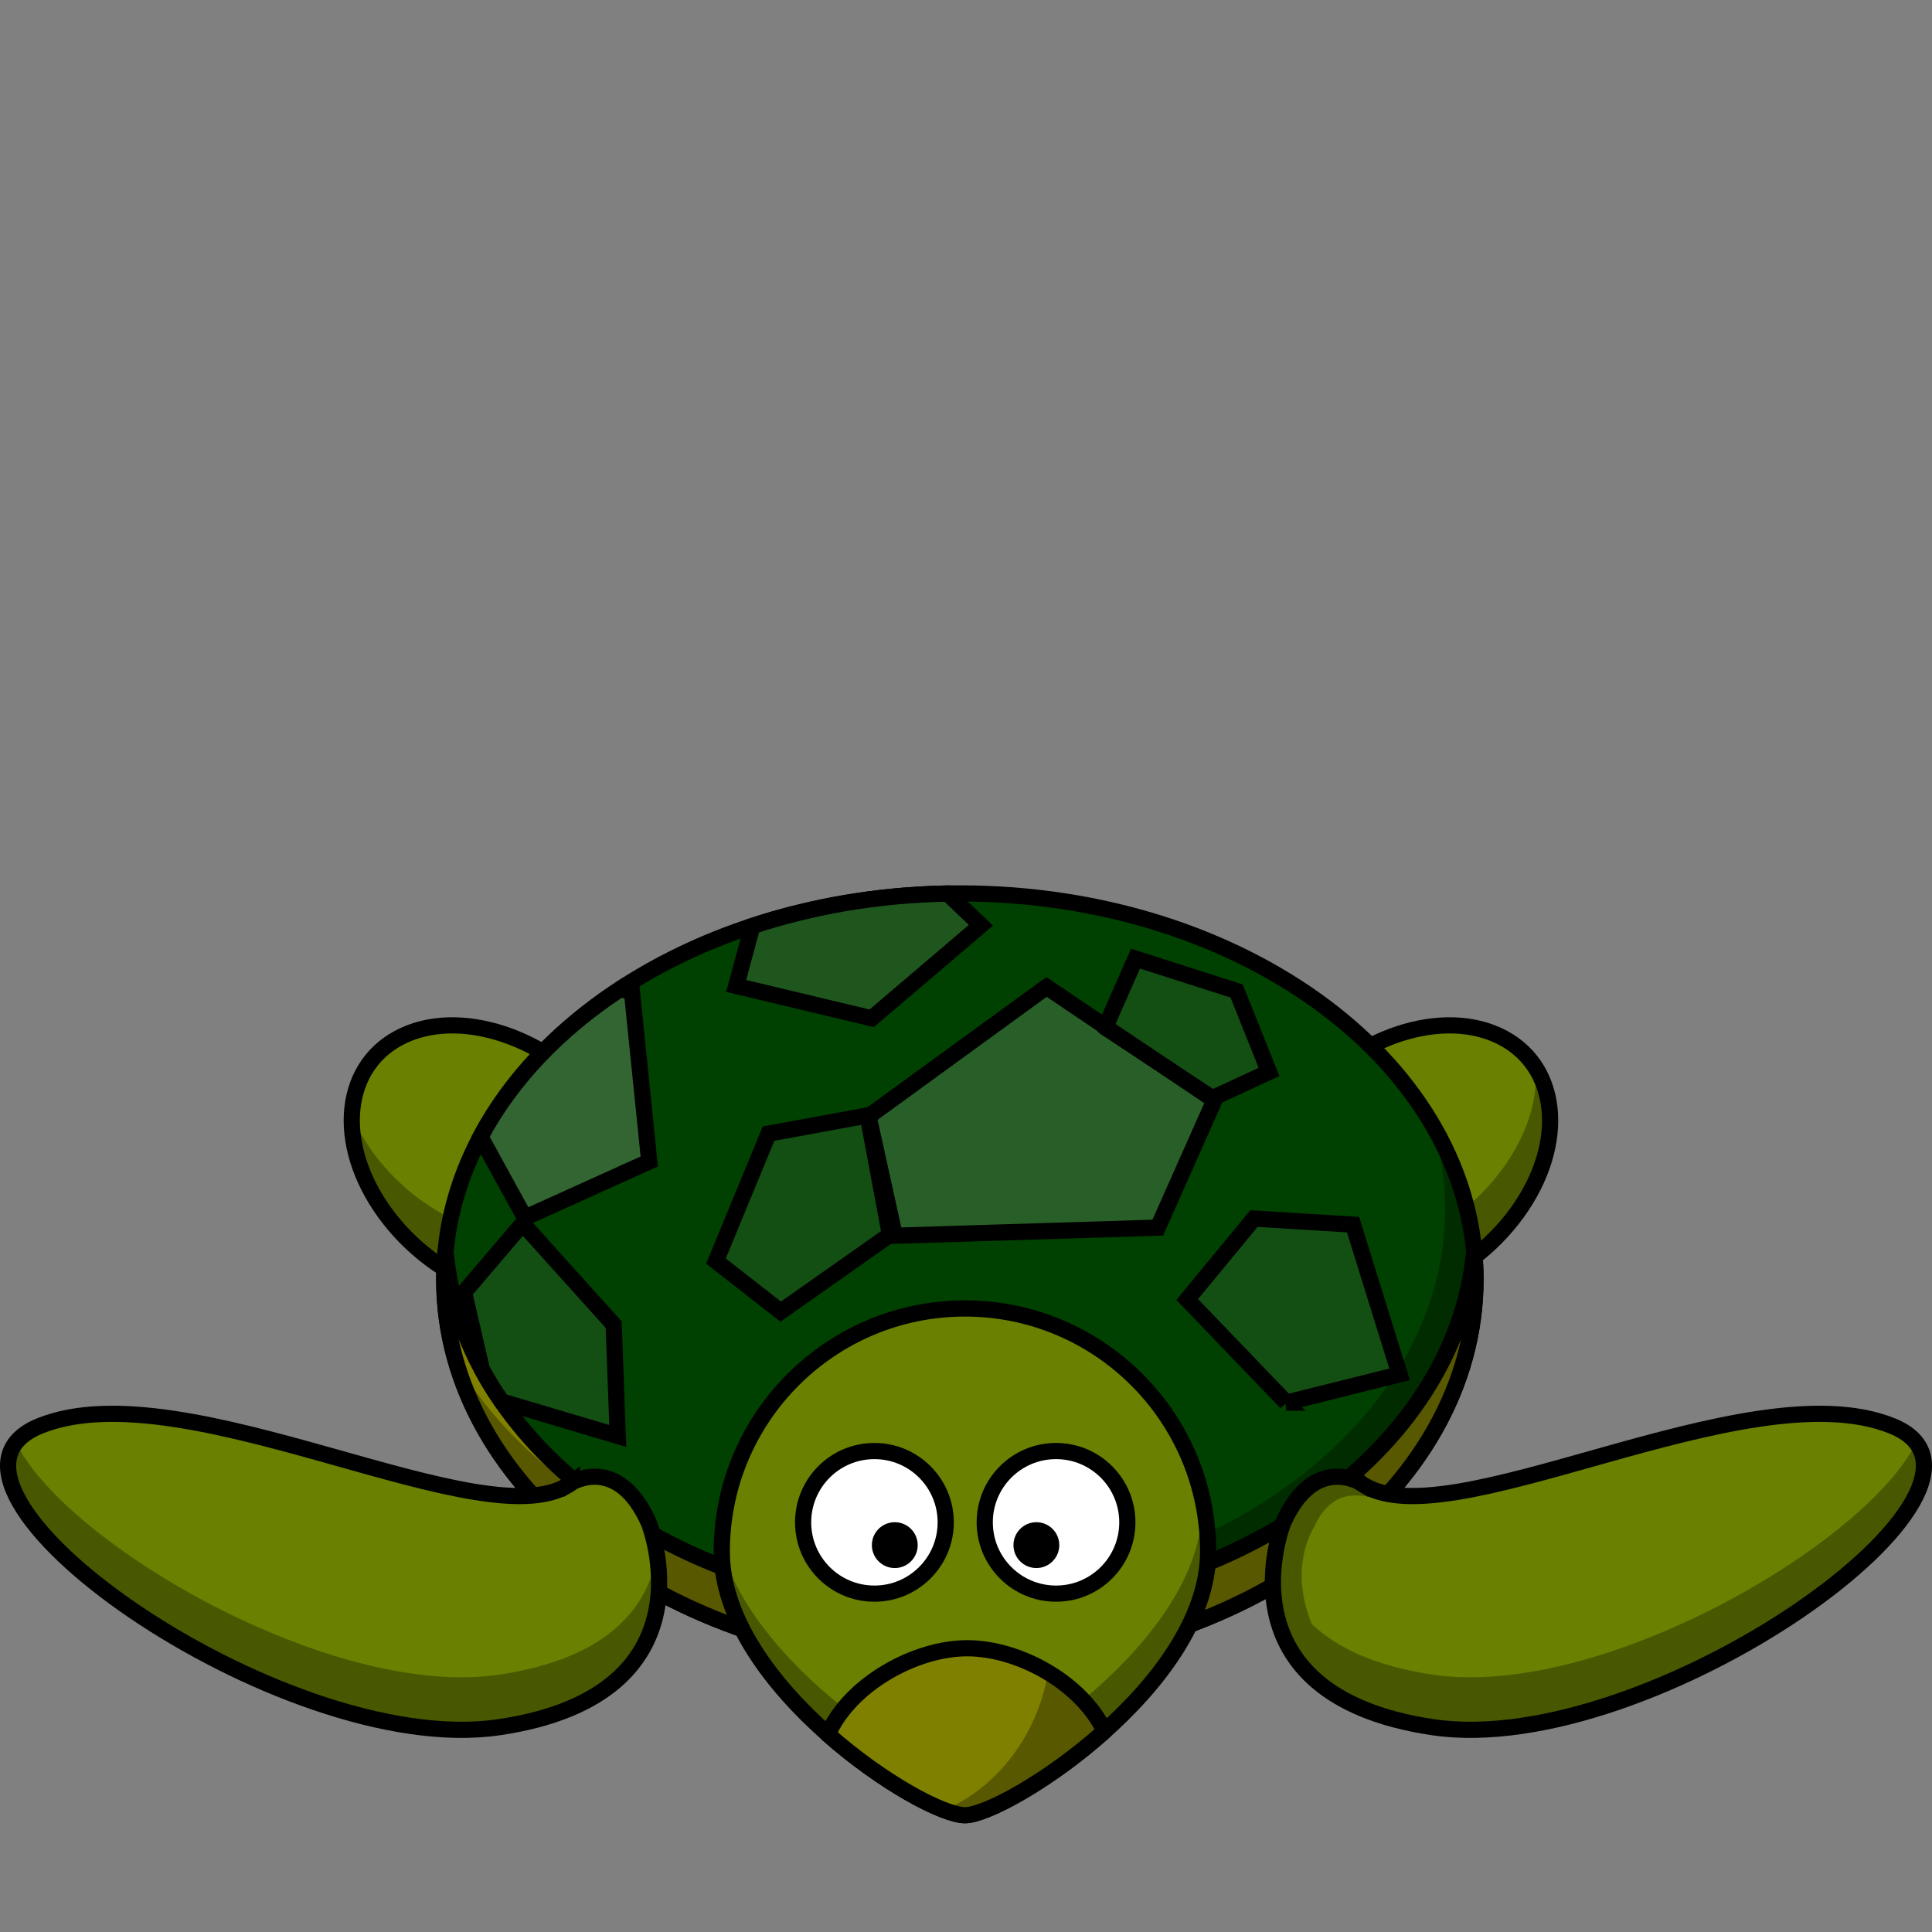 <?xml version="1.0" encoding="UTF-8" standalone="no"?>
<!-- Created with Inkscape (http://www.inkscape.org/) -->

<svg
   xmlns:dc="http://purl.org/dc/elements/1.1/"
   xmlns:cc="http://creativecommons.org/ns#"
   xmlns:rdf="http://www.w3.org/1999/02/22-rdf-syntax-ns#"
   xmlns:svg="http://www.w3.org/2000/svg"
   xmlns="http://www.w3.org/2000/svg"
   xmlns:sodipodi="http://sodipodi.sourceforge.net/DTD/sodipodi-0.dtd"
   xmlns:inkscape="http://www.inkscape.org/namespaces/inkscape"
   version="1.0"
   width="477.63"
   height="477.63"
   id="svg2"
   inkscape:version="0.47 r22583"
   sodipodi:docname="lemmling-cartoon-turtle.svg">
  <rect width="100%" height="100%" fill="#808080" stroke="none"/>
  <sodipodi:namedview
     pagecolor="#ffffff"
     bordercolor="#666666"
     borderopacity="1"
     objecttolerance="10"
     gridtolerance="10"
     guidetolerance="10"
     inkscape:pageopacity="0"
     inkscape:pageshadow="2"
     inkscape:window-width="1280"
     inkscape:window-height="923"
     id="namedview3394"
     showgrid="false"
     inkscape:zoom="1.0177241"
     inkscape:cx="238.8166"
     inkscape:cy="273.15852"
     inkscape:window-x="0"
     inkscape:window-y="24"
     inkscape:window-maximized="1"
     inkscape:current-layer="svg2" />
  <defs
     id="defs4" />
  <g
     id="g3400"
     transform="translate(0,-26.87)">
    <path
       style="fill:#698000;fill-opacity:1;fill-rule:nonzero;stroke:#000000;stroke-width:4;stroke-linecap:round;stroke-linejoin:round;stroke-miterlimit:4;stroke-opacity:1;stroke-dasharray:none"
       id="path3183"
       d="m 374.995,326.762 c -12.603,17.314 -35.147,25.706 -50.352,18.743 -15.205,-6.963 -17.315,-26.644 -4.712,-43.958 12.603,-17.314 35.147,-25.706 50.352,-18.743 15.205,6.963 17.315,26.644 4.712,43.958 z" />
    <path
       style="fill:#000000;fill-opacity:0.314;fill-rule:nonzero;stroke:none"
       id="path3294"
       d="m 379.662,290.849 c 0.558,7.74 -2.104,16.592 -8.156,24.906 -12.597,17.305 -35.178,25.709 -50.375,18.75 -4.075,-1.866 -7.182,-4.657 -9.344,-8.062 0.595,8.383 4.938,15.442 12.844,19.062 15.197,6.959 37.778,-1.445 50.375,-18.75 9.217,-12.663 10.553,-26.611 4.656,-35.906 z" />
    <path
       style="fill:#698000;fill-opacity:1;fill-rule:nonzero;stroke:#000000;stroke-width:4;stroke-linecap:round;stroke-linejoin:round;stroke-miterlimit:4;stroke-opacity:1;stroke-dasharray:none"
       id="path3181"
       d="m 95.192,326.762 c 12.603,17.314 35.147,25.706 50.352,18.743 15.205,-6.963 17.315,-26.644 4.712,-43.958 -12.603,-17.314 -35.147,-25.706 -50.352,-18.743 -15.205,6.963 -17.315,26.644 -4.712,43.958 z" />
    <path
       style="fill:#000000;fill-opacity:0.314;fill-rule:nonzero;stroke:none"
       id="path3299"
       d="m 87.005,302.692 c -0.313,7.535 2.355,16.05 8.188,24.062 12.597,17.305 35.146,25.709 50.344,18.75 12.582,-5.762 16.183,-20.239 9.906,-34.875 -0.363,8.739 -4.745,16.138 -12.906,19.875 -15.197,6.959 -37.747,-1.445 -50.344,-18.75 -2.168,-2.979 -3.882,-6.019 -5.188,-9.062 z" />
    <path
       style="fill:#004000;fill-opacity:1;fill-rule:nonzero;stroke:#000000;stroke-width:4;stroke-linecap:round;stroke-linejoin:round;stroke-miterlimit:4;stroke-opacity:1;stroke-dasharray:none"
       id="path2383"
       d="m 364.775,343.113 c 0,52.673 -57.074,95.373 -127.478,95.373 -70.404,0 -127.478,-42.7 -127.478,-95.373 0,-52.673 57.074,-95.373 127.478,-95.373 70.404,0 127.478,42.7 127.478,95.373 z" />
    <path
       style="fill:#808000;fill-opacity:1;fill-rule:nonzero;stroke:#000000;stroke-width:4;stroke-linecap:round;stroke-linejoin:round;stroke-miterlimit:4;stroke-opacity:1;stroke-dasharray:none"
       id="path2432"
       d="m 110.156,336.365 c -0.208,2.229 -0.344,4.481 -0.344,6.75 0,52.673 57.065,95.375 127.469,95.375 70.404,0 127.5,-42.702 127.5,-95.375 0,-2.269 -0.135,-4.521 -0.344,-6.75 -4.628,49.524 -59.785,88.625 -127.156,88.625 -67.371,-10e-6 -122.497,-39.101 -127.125,-88.625 z" />
    <path
       style="fill:#000000;fill-opacity:0.314;fill-rule:nonzero;stroke:none"
       id="path3234"
       d="m 354.38,305.38 c 1.886,6.523 2.906,13.275 2.906,20.219 0,52.646 -57.132,95.375 -127.5,95.375 -52.451,1e-5 -97.504,-23.734 -117.062,-57.625 12.422,42.929 63.482,75.125 124.562,75.125 70.368,0 127.5,-42.729 127.5,-95.375 0,-13.405 -3.725,-26.142 -10.406,-37.719 z" />
    <path
       style="fill:#698000;fill-opacity:1;fill-rule:evenodd;stroke:#000000;stroke-width:4;stroke-linecap:butt;stroke-linejoin:miter;stroke-miterlimit:4;stroke-opacity:1;stroke-dasharray:none"
       id="path3175"
       d="m 336.224,393.367 c 20.5,15.5 95.5,-28.5 131.5,-14 36,14.5 -59.5,82.5 -113.5,74.5 -54,-8 -37,-50.5 -37,-50.5 7.554,-16.997 19,-10 19,-10 z" />
    <path
       style="fill:#698000;fill-opacity:1;fill-rule:nonzero;stroke:#000000;stroke-width:4;stroke-linecap:round;stroke-linejoin:round;stroke-miterlimit:4;stroke-opacity:1"
       id="path3157"
       d="m 298.675,410.471 c 0,33.186 -50.191,65.155 -60.119,65.155 -10.557,0 -60.119,-31.97 -60.119,-65.155 0,-33.186 26.933,-60.119 60.119,-60.119 33.186,0 60.119,26.933 60.119,60.119 z" />
    <path
       style="fill:#ffffff;fill-opacity:1;fill-rule:nonzero;stroke:#000000;stroke-width:4;stroke-linecap:round;stroke-linejoin:round;stroke-miterlimit:4;stroke-opacity:1;stroke-dasharray:none"
       id="path3159"
       d="m 233.8,403.223 c 0,9.735 -7.892,17.627 -17.627,17.627 -9.735,0 -17.627,-7.892 -17.627,-17.627 0,-9.735 7.892,-17.627 17.627,-17.627 9.735,0 17.627,7.892 17.627,17.627 z" />
    <path
       style="fill:#000000;fill-opacity:1;fill-rule:nonzero;stroke:none"
       id="path3163"
       d="m 226.875,408.857 c 0,3.129 -2.537,5.666 -5.666,5.666 -3.129,0 -5.666,-2.537 -5.666,-5.666 0,-3.129 2.537,-5.666 5.666,-5.666 3.129,0 5.666,2.537 5.666,5.666 z" />
    <path
       style="fill:#000000;fill-opacity:0.314;fill-rule:nonzero;stroke:none"
       id="path3289"
       d="m 297.099,396.88 c 0.037,0.861 0.062,1.724 0.062,2.594 10e-6,33.186 -50.165,65.156 -60.094,65.156 -9.457,1e-5 -50.232,-25.644 -58.625,-54.844 -0.003,0.23 0,0.457 0,0.688 0,33.186 49.568,65.156 60.125,65.156 9.929,0 60.094,-31.97 60.094,-65.156 0,-4.673 -0.552,-9.226 -1.562,-13.594 z" />
    <path
       style="fill:#808000;fill-opacity:1;fill-rule:nonzero;stroke:#000000;stroke-width:4;stroke-linecap:round;stroke-linejoin:round;stroke-miterlimit:4;stroke-opacity:1"
       id="path3168"
       d="m 239.068,434.349 c -12.703,0.012 -28.855,8.786 -34.406,21.281 13.674,12.075 28.645,20 33.906,20 5.051,0 20.517,-8.281 34.5,-20.781 -5.753,-12.074 -21.297,-20.512 -34,-20.5 z" />
    <path
       style="fill:#000000;fill-opacity:0.314;fill-rule:nonzero;stroke:none"
       id="path3229"
       d="m 259.099,440.349 c -2.658,15.535 -12.481,28.288 -25.594,34.031 2.109,0.795 3.85,1.25 5.062,1.25 5.051,0 20.517,-8.281 34.5,-20.781 -2.807,-5.892 -7.967,-10.899 -13.969,-14.5 z" />
    <path
       style="fill:#000000;fill-opacity:0.314;fill-rule:evenodd;stroke:none"
       id="path3239"
       d="m 473.693,383.505 c -12.081,24.848 -78.005,63.518 -119.469,57.375 -14.586,-2.161 -23.978,-6.851 -29.938,-12.531 -5.861,-14.242 0.482,-23.752 0.482,-23.752 5.208,-11.717 14.042,-7.433 17.924,-6.498 l 0,-1.969 c -2.521,-0.523 -4.7,-1.413 -6.469,-2.75 0,0 -2.184,-1.354 -5.281,-1.438 -0.249,-0.007 -0.49,-0.011 -0.75,0 -3.9,0.165 -8.985,2.474 -12.969,11.438 0,0 -1.258,3.177 -2,7.938 -0.059,0.376 -0.105,0.761 -0.156,1.156 -0.058,0.447 -0.11,0.874 -0.156,1.344 -0.087,0.88 -0.155,1.802 -0.188,2.75 -0.016,0.462 -0.031,0.931 -0.031,1.406 1.4e-4,0.495 0.012,0.992 0.031,1.5 0.016,0.408 0.033,0.804 0.062,1.219 0.077,1.107 0.216,2.23 0.406,3.375 0.062,0.375 0.111,0.748 0.188,1.125 0.044,0.221 0.107,0.434 0.156,0.656 0.083,0.371 0.184,0.753 0.281,1.125 0.057,0.219 0.126,0.437 0.188,0.656 0.061,0.216 0.121,0.44 0.188,0.656 0.054,0.178 0.098,0.354 0.156,0.531 0.127,0.389 0.262,0.767 0.406,1.156 0.231,0.625 0.471,1.253 0.75,1.875 0.285,0.636 0.599,1.245 0.938,1.875 0.323,0.602 0.687,1.218 1.062,1.812 0.037,0.058 0.056,0.129 0.094,0.188 0.293,0.456 0.612,0.894 0.938,1.344 0.122,0.168 0.249,0.333 0.375,0.5 0.404,0.535 0.828,1.07 1.281,1.594 0.509,0.588 1.05,1.148 1.625,1.719 1.144,1.135 2.419,2.233 3.844,3.281 1.383,1.018 2.922,1.993 4.594,2.906 0.114,0.062 0.228,0.126 0.344,0.188 0.801,0.428 1.63,0.849 2.5,1.25 5.091,2.348 11.358,4.224 19.125,5.375 49.936,7.398 135.363,-50.198 119.469,-70.375 z" />
    <path
       style="fill:#698000;fill-opacity:1;fill-rule:evenodd;stroke:#000000;stroke-width:4;stroke-linecap:butt;stroke-linejoin:miter;stroke-miterlimit:4;stroke-opacity:1;stroke-dasharray:none"
       id="path3244"
       d="m 141.409,393.367 c -20.5,15.5 -95.5,-28.5 -131.5,-14 -36,14.5 59.5,82.5 113.5,74.5 54,-8 37,-50.5 37,-50.5 -7.554,-16.997 -19,-10 -19,-10 z" />
    <path
       style="fill:#000000;fill-opacity:0.314;fill-rule:evenodd;stroke:none"
       id="path3246"
       d="m 3.94,383.505 c 12.081,24.848 78.005,63.518 119.469,57.375 28.013,-4.15 36.916,-17.593 39,-29.562 1.982,12.696 0.266,36.745 -39,42.562 C 73.473,461.278 -11.954,403.682 3.94,383.505 z" />
    <path
       style="fill:#ffffff;fill-opacity:0.157;fill-rule:evenodd;stroke:#000000;stroke-width:4;stroke-linecap:butt;stroke-linejoin:miter;stroke-miterlimit:4;stroke-opacity:1;stroke-dasharray:none"
       id="path3274"
       d="m 221.224,332.367 65,-2 14,-31.5 -41.5,-28 -44,32 6.5,29.5 z" />
    <path
       style="fill:#ffffff;fill-opacity:0.196;fill-rule:evenodd;stroke:#000000;stroke-width:4;stroke-linecap:butt;stroke-linejoin:miter;stroke-miterlimit:4;stroke-opacity:1;stroke-dasharray:none"
       id="path3278"
       d="m 153.068,271.567 c -14.943,9.854 -26.798,22.269 -34.281,36.344 l 10.969,20 30.75,-13.906 -4.312,-42.281 -3.125,-0.156 z" />
    <path
       style="fill:#ffffff;fill-opacity:0.078;fill-rule:evenodd;stroke:#000000;stroke-width:4;stroke-linecap:butt;stroke-linejoin:miter;stroke-miterlimit:4;stroke-opacity:1;stroke-dasharray:none"
       id="path3285"
       d="m 273.224,280.867 26.5,17.5 14,-6.5 -8,-20 -25,-8 -7.5,17 z" />
    <path
       style="fill:#ffffff;fill-opacity:0.078;fill-rule:evenodd;stroke:#000000;stroke-width:4;stroke-linecap:butt;stroke-linejoin:miter;stroke-miterlimit:4;stroke-opacity:1;stroke-dasharray:none"
       id="path3287"
       d="m 129.219,329.365 -14.5,17 4.406,19.031 c 1.468,2.713 3.092,5.355 4.875,7.938 l 28.719,8.531 -1,-27.5 -22.5,-25 z" />
    <path
       style="fill:#ffffff;fill-opacity:1;fill-rule:nonzero;stroke:#000000;stroke-width:4;stroke-linecap:round;stroke-linejoin:round;stroke-miterlimit:4;stroke-opacity:1;stroke-dasharray:none"
       id="path3304"
       d="m 278.701,403.223 c 0,9.735 -7.892,17.627 -17.627,17.627 -9.735,0 -17.627,-7.892 -17.627,-17.627 0,-9.735 7.892,-17.627 17.627,-17.627 9.735,0 17.627,7.892 17.627,17.627 z" />
    <path
       style="fill:#000000;fill-opacity:1;fill-rule:nonzero;stroke:none"
       id="path3306"
       d="m 261.877,408.857 c 0,3.129 -2.537,5.666 -5.666,5.666 -3.129,0 -5.666,-2.537 -5.666,-5.666 0,-3.129 2.537,-5.666 5.666,-5.666 3.129,0 5.666,2.537 5.666,5.666 z" />
    <path
       style="fill:#ffffff;fill-opacity:0.078;fill-rule:evenodd;stroke:#000000;stroke-width:4;stroke-linecap:butt;stroke-linejoin:miter;stroke-miterlimit:4;stroke-opacity:1;stroke-dasharray:none"
       id="path3222"
       d="m 318,373.63 28,-7 -11.5,-37 -24.5,-1.5 -16.5,20 24.5,25.5 z" />
    <path
       style="fill:#ffffff;fill-opacity:0.078;fill-rule:evenodd;stroke:#000000;stroke-width:4;stroke-linecap:butt;stroke-linejoin:miter;stroke-miterlimit:4;stroke-opacity:1;stroke-dasharray:none"
       id="path3224"
       d="m 220,332.13 -27,19 -16,-12.5 13,-31.5 24.5,-4.5 5.5,29.5 z" />
    <path
       style="fill:#ffffff;fill-opacity:0.118;fill-rule:evenodd;stroke:#000000;stroke-width:4;stroke-linecap:butt;stroke-linejoin:miter;stroke-miterlimit:4;stroke-opacity:1;stroke-dasharray:none"
       id="path3228"
       d="m 234,247.771 c -17.05,0.323 -33.246,3.172 -48,8.031 l -4,14.812 33.5,8 27,-23 -8.219,-7.844 c -0.094,0.002 -0.188,-0.002 -0.281,0 z" />
  </g>
</svg>
